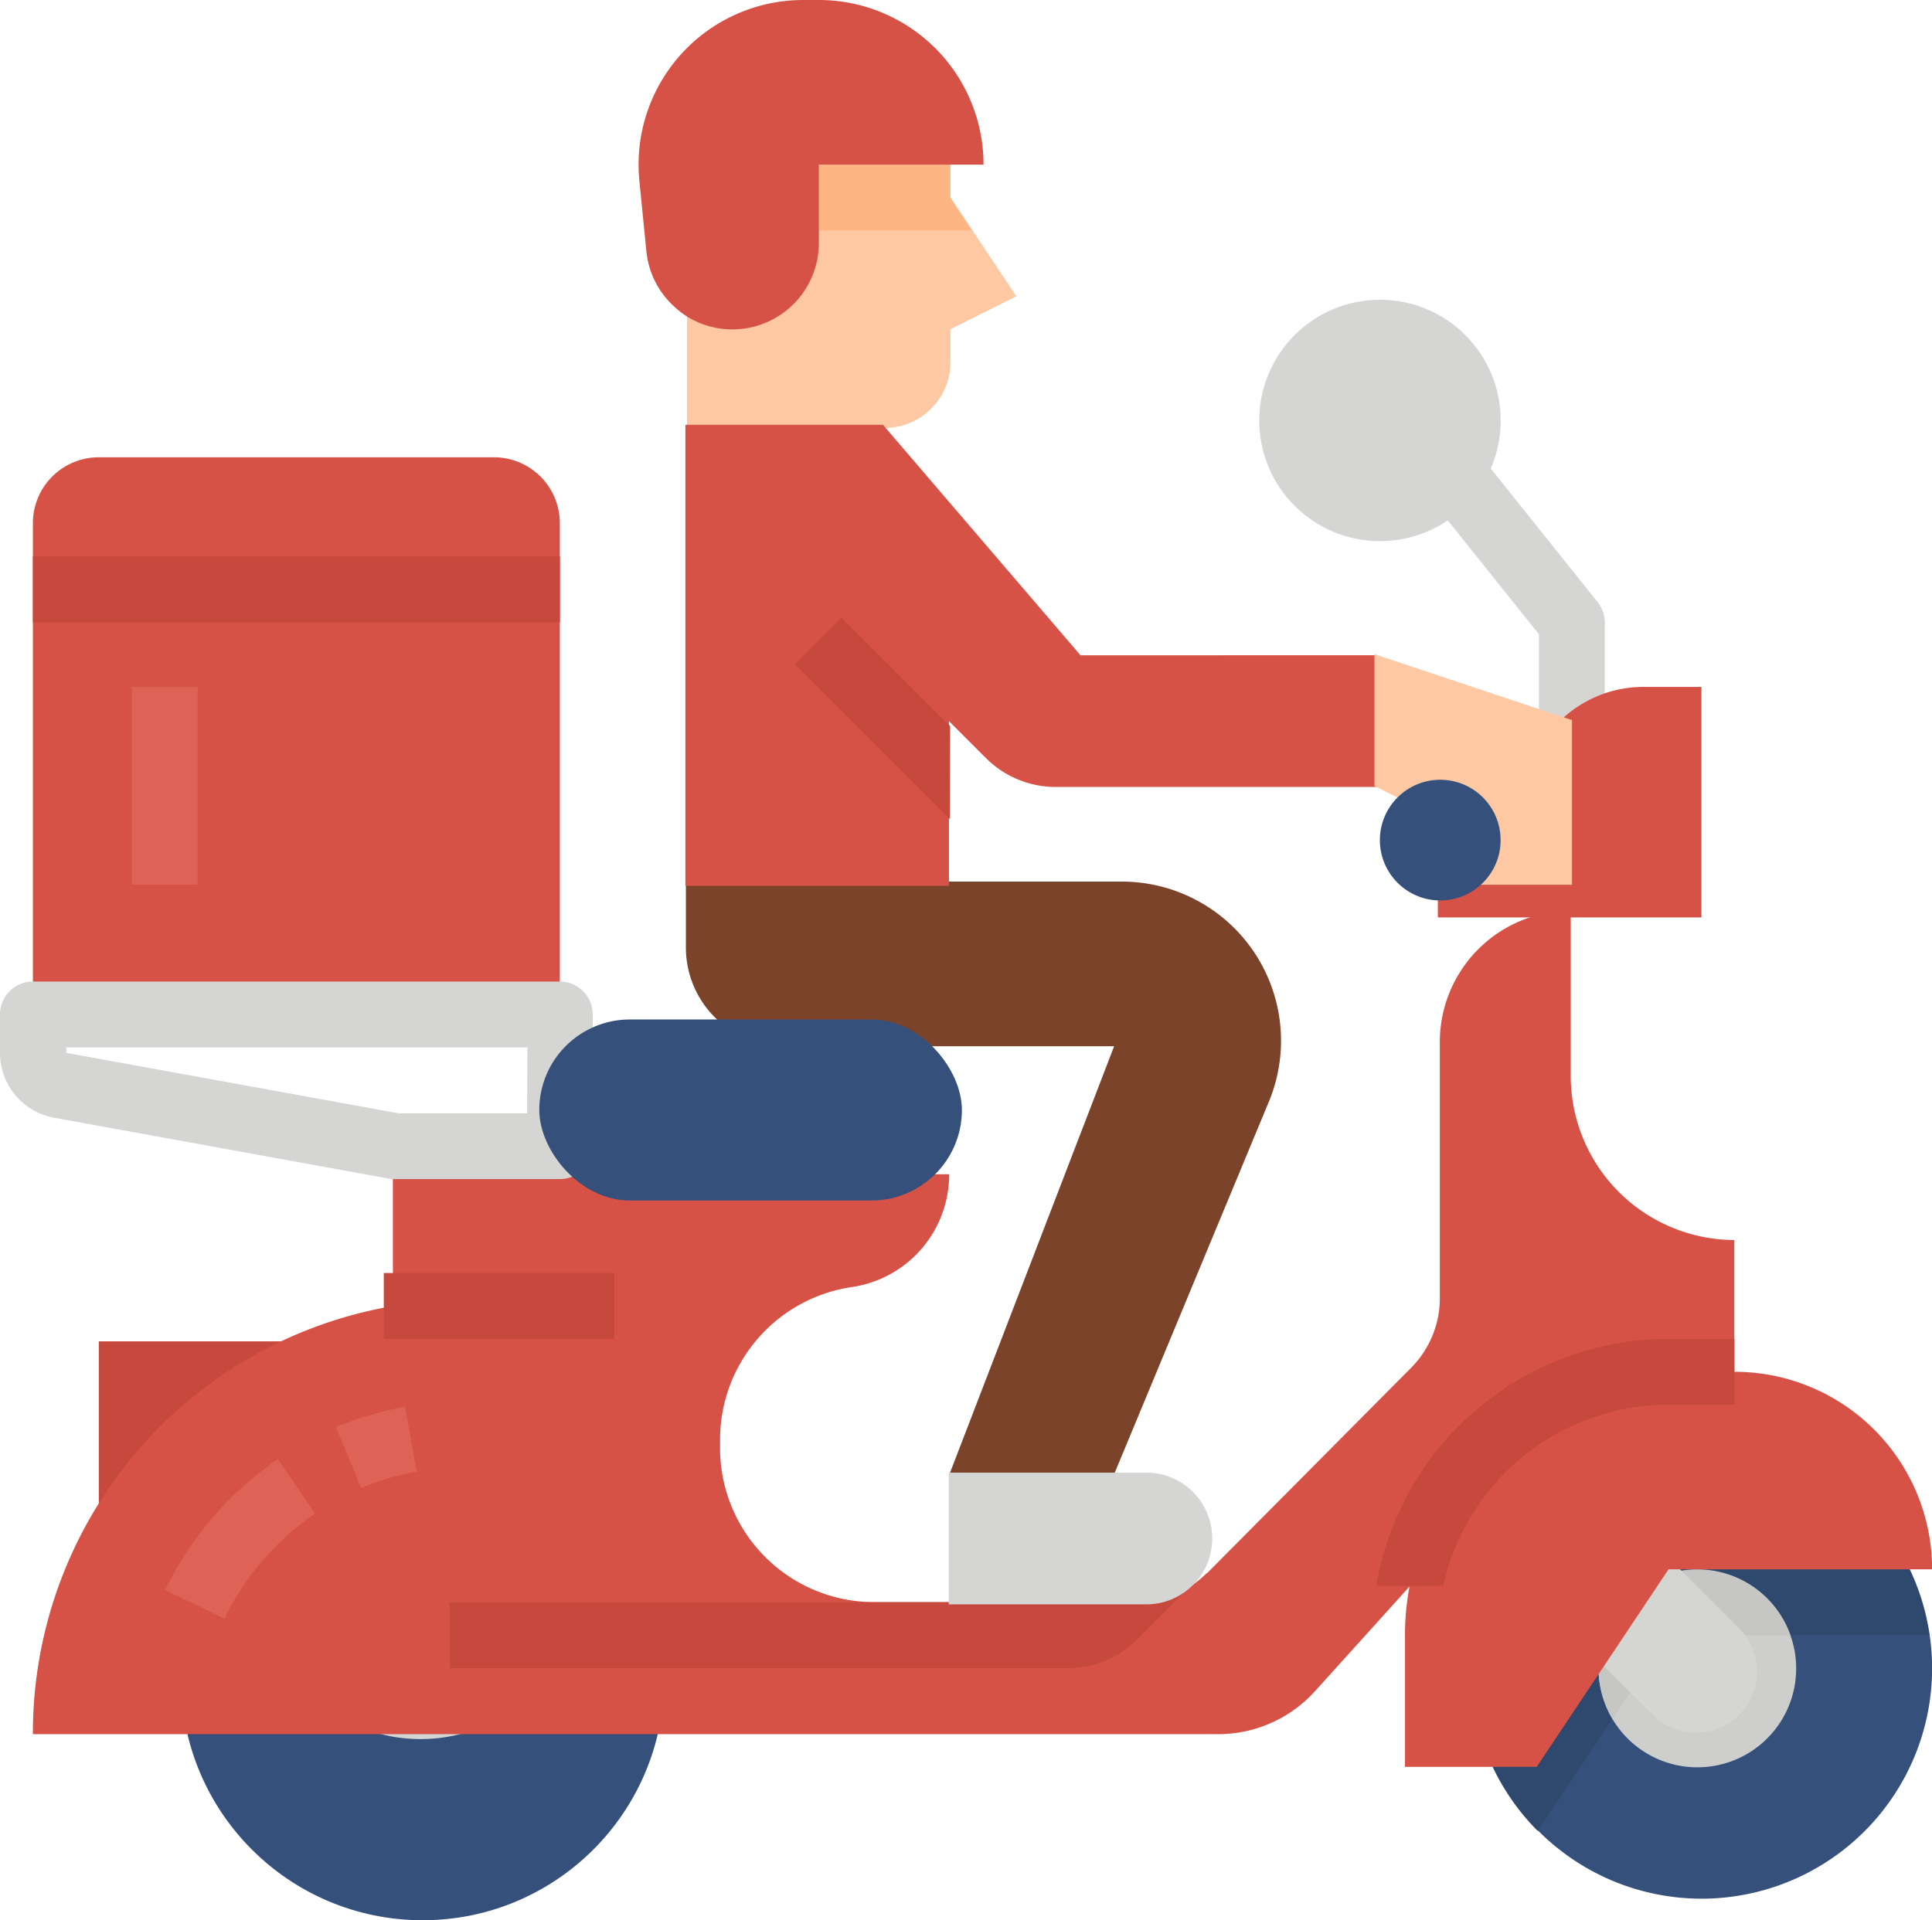 <svg xmlns="http://www.w3.org/2000/svg" width="19.557" height="19.441" viewBox="0 0 19.557 19.441"><circle cx="1.222" cy="1.222" r="1.222" transform="translate(12.747 3.035)" fill="#d5d5d3"/><path d="M363.681,133.876h-.667v-.883l-1.261-1.576.521-.417,1.334,1.667a.333.333,0,0,1,.073.208Z" transform="translate(-347.436 -126.571)" fill="#d5d5d3"/><path d="M187.335,50l-.667.333v.333a.667.667,0,0,1-.667.667h-2V48h2.668v1l.222.333Z" transform="translate(-177.047 -47)" fill="#fdc8a2"/><path d="M217.556,64.667H216V64h1.334v.333Z" transform="translate(-207.717 -62.333)" fill="#fdb683"/><path d="M40,352h2.334v2H40Z" transform="translate(-39 -338.419)" fill="#c7483c"/><circle cx="2.445" cy="2.445" r="2.445" transform="translate(1.833 14.552)" fill="#34507b"/><ellipse cx="1.222" cy="0.917" rx="1.222" ry="0.917" transform="translate(3.035 15.774)" fill="#d5d5d3"/><path d="M24.667,136h4a.667.667,0,0,1,.667.667v4.668H24v-4.668A.667.667,0,0,1,24.667,136Z" transform="translate(-23.667 -131.37)" fill="#d65246"/><path d="M48,192h.667v2H48Z" transform="translate(-46.666 -185.044)" fill="#df6257"/><path d="M24,160h5.335v.667H24Z" transform="translate(-23.667 -154.366)" fill="#c7483c"/><path d="M35.883,254.71l2.068-2.082a1,1,0,0,0,.291-.707v-2.587A1.329,1.329,0,0,1,39.567,248v1.667a1.662,1.662,0,0,0,1.656,1.667v1.334h-.739a1.321,1.321,0,0,0-.98.437L36.98,255.9a1.321,1.321,0,0,1-.98.437H24a4.387,4.387,0,0,1,3.585-4.324l.059-.011v-1.334h5.631a1.151,1.151,0,0,1-.984,1.142,1.562,1.562,0,0,0-1.335,1.55v.078A1.56,1.56,0,0,0,32.51,255h2.671a.99.99,0,0,0,.7-.293Z" transform="translate(-23.667 -238.779)" fill="#d65246"/><path d="M98.4,368.694l-.256-.616a3.414,3.414,0,0,1,.7-.205l.119.656A2.746,2.746,0,0,0,98.4,368.694Z" transform="translate(-94.744 -353.629)" fill="#df6257"/><path d="M56.722,382.36l-.6-.291a3.4,3.4,0,0,1,1.141-1.324l.376.551A2.736,2.736,0,0,0,56.722,382.36Z" transform="translate(-54.45 -365.971)" fill="#df6257"/><path d="M21.669,264H16.333a.333.333,0,0,0-.333.333v.389a.667.667,0,0,0,.548.657l3.394.617A.32.32,0,0,0,20,266h1.667a.333.333,0,0,0,.333-.333v-1.334A.333.333,0,0,0,21.669,264Zm-.333,1.334h-1.3l-3.365-.612v-.055h4.668Z" transform="translate(-16 -254.062)" fill="#d5d5d3"/><path d="M175.693,25.667h-1.667v.792a.875.875,0,0,1-1.334.746.859.859,0,0,1-.129-.1.871.871,0,0,1-.283-.562l-.071-.713A1.667,1.667,0,0,1,173.868,24h.158A1.667,1.667,0,0,1,175.693,25.667Z" transform="translate(-165.737 -24)" fill="#d65246"/><path d="M184,240v.667a1,1,0,0,0,1,1h3.335L186.668,246h1.667l1.567-3.773A1.611,1.611,0,0,0,188.414,240Z" transform="translate(-177.057 -231.074)" fill="#7a432a"/><path d="M188,130.334,186,128h-2v4.668h2.668V131l.374.374a1,1,0,0,0,.707.293H191v-1.334Z" transform="translate(-177.062 -123.699)" fill="#d65246"/><path d="M368,194.334h2.668V192h-.588a1.206,1.206,0,0,0-1.079.667L368,193Z" transform="translate(-353.445 -185.045)" fill="#d65246"/><path d="M380.73,378.33a2.333,2.333,0,1,1-.024-.333A2.333,2.333,0,0,1,380.73,378.33Z" transform="translate(-361.172 -361.44)" fill="#34507b"/><path d="M380.649,378.007H378l-1.32,1.981a2.334,2.334,0,1,1,3.964-1.981Z" transform="translate(-361.115 -361.451)" fill="#2f486e"/><path d="M408.95,409a1,1,0,1,1-.057-.333A.984.984,0,0,1,408.95,409Z" transform="translate(-390.768 -392.106)" fill="#cececc"/><path d="M408.944,408.662H407.71l-.566.848a1,1,0,1,1,1.8-.848Z" transform="translate(-390.82 -392.105)" fill="#c6c6c4"/><path d="M396,399.026l1.021,1.021a.619.619,0,0,0,.875-.875l-1.021-1.021Z" transform="translate(-380.278 -382.672)" fill="#d5d5d3"/><path d="M360,364h1.334l1.334-2h2.668a2,2,0,0,0-2-2h-.667A2.668,2.668,0,0,0,360,362.668Z" transform="translate(-345.778 -346.111)" fill="#d65246"/><path d="M352,184v1.334l.667.333v.667H354v-1.667Z" transform="translate(-338.087 -177.376)" fill="#fdc8a2"/><circle cx="0.611" cy="0.611" r="0.611" transform="translate(13.968 7.895)" fill="#34507b"/><g transform="translate(3.885 12.889)"><path d="M112,336h2.334v.667H112Z" transform="translate(-112 -336)" fill="#c7483c"/><path d="M134.255,409H128v-.667h6.922a1,1,0,0,0,.707-.293l.04-.04-.707.707A1,1,0,0,1,134.255,409Z" transform="translate(-127.333 -404.999)" fill="#c7483c"/><path d="M355.979,352a3.005,3.005,0,0,0-2.959,2.5h.679a2.338,2.338,0,0,1,2.28-1.834h.667V352Z" transform="translate(-342.974 -351.333)" fill="#c7483c"/></g><rect width="4.278" height="1.833" rx="0.917" transform="translate(5.459 10.322)" fill="#34507b"/><path d="M211.913,176.128l-1.1-1.1-.472.472,1.57,1.57Z" transform="translate(-202.295 -168.776)" fill="#c7483c"/><path d="M248,384h2a.667.667,0,1,1,0,1.334h-2Z" transform="translate(-238.396 -369.09)" fill="#d5d5d3"/></svg>
